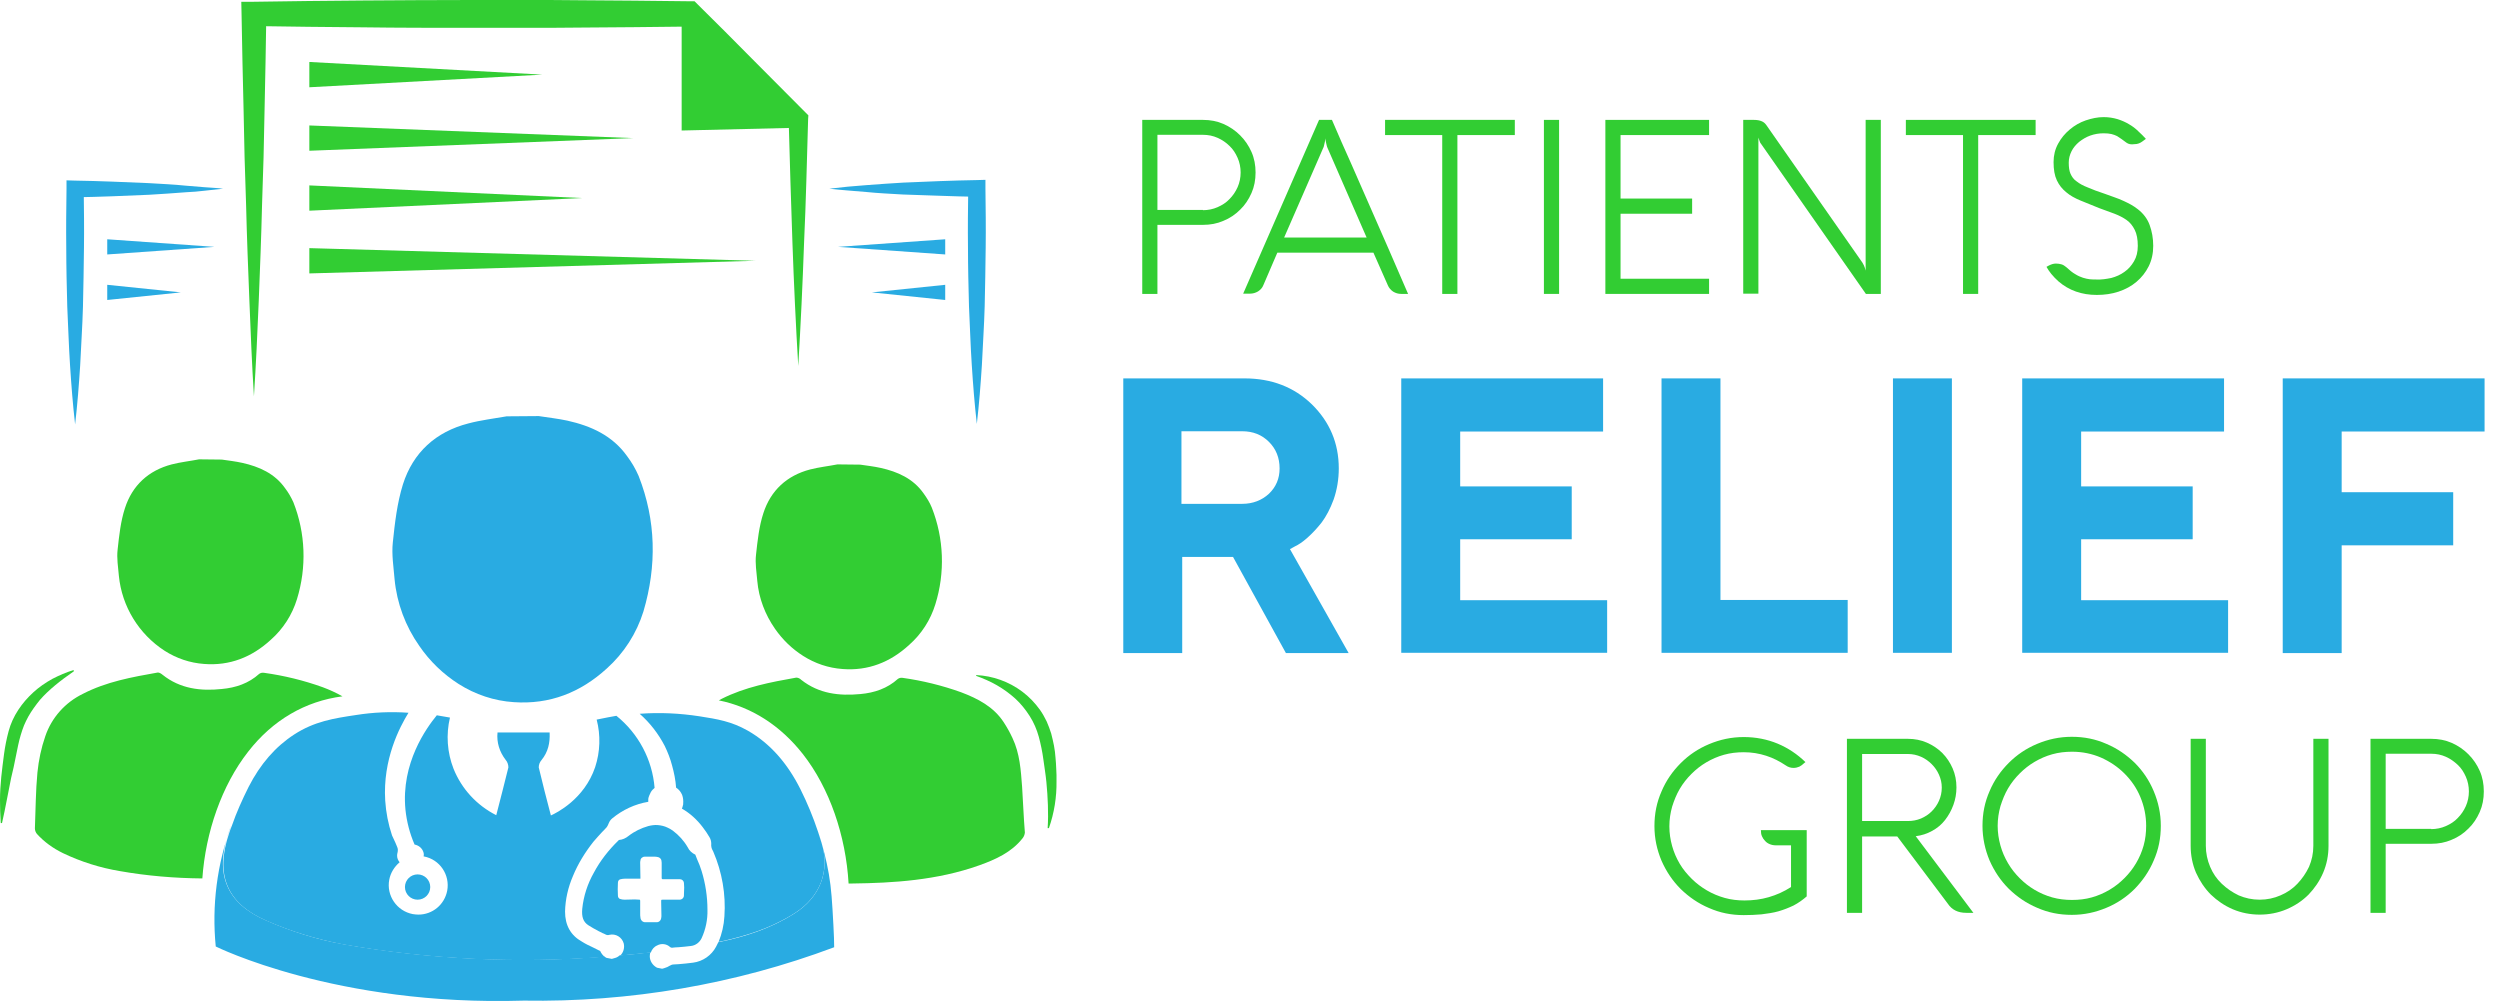 <?xml version="1.0" encoding="utf-8"?>
<!-- Generator: Adobe Illustrator 23.0.1, SVG Export Plug-In . SVG Version: 6.00 Build 0)  -->
<svg version="1.1" id="Layer_1" xmlns="http://www.w3.org/2000/svg" xmlns:xlink="http://www.w3.org/1999/xlink" x="0px" y="0px"
	 viewBox="0 0 988.4 395.8" style="enable-background:new 0 0 988.4 395.8;" xml:space="preserve">
<style type="text/css">
	.st0{fill:#32CD33;}
	.st1{fill:#29ABE2;}
	.st2{enable-background:new    ;}
</style>
<title>project9</title>
<g>
	<g>
		<path class="st0" d="M340.1,183.7c2.7,0.4,5.4,0.7,8.1,1.3c6.7,1.5,12.8,4.2,16.9,10c1.3,1.8,2.5,3.7,3.3,5.7
			c4.8,12.2,5.3,25.7,1.4,38.2c-1.9,6.2-5.5,11.8-10.4,16.1c-7.4,6.8-16.2,10.3-26.3,9.5c-5.6-0.4-10.9-2.2-15.6-5.2
			c-4.4-2.8-8.1-6.4-11.1-10.7c-3.9-5.6-6.4-12.1-7-18.9c-0.3-3.5-0.9-7-0.5-10.4c0.6-5.5,1.2-11.2,2.9-16.4
			c2.9-9,9.3-14.9,18.5-17.3c3.5-0.9,7.2-1.3,10.8-2L340.1,183.7z"/>
	</g>
	<g>
		<path class="st0" d="M87.7,181.7c2.7,0.4,5.4,0.7,8.1,1.3c6.7,1.5,12.8,4.2,16.9,10c1.3,1.7,2.4,3.6,3.3,5.6
			c4.8,12.2,5.3,25.7,1.4,38.3c-1.9,6.2-5.5,11.8-10.4,16.1c-7.4,6.8-16.2,10.3-26.3,9.5c-5.6-0.4-10.9-2.2-15.6-5.2
			c-10.2-6.6-16.9-17.5-18.1-29.6c-0.3-3.5-0.9-7-0.5-10.4c0.6-5.5,1.2-11.2,2.9-16.4c2.9-9,9.3-14.9,18.5-17.3
			c3.5-0.9,7.2-1.3,10.8-2L87.7,181.7z"/>
	</g>
	<g>
		<path class="st0" d="M404.1,311.1c-0.5-6.6-0.9-13.2-3.8-19.3c-1-2.2-2.2-4.3-3.5-6.3c-4-6.1-10.2-9.3-16.8-11.8
			c-7.5-2.7-15.3-4.6-23.1-5.7c-0.7-0.1-1.3,0-1.9,0.4c-4.2,3.8-9.3,5.5-14.8,6c-8.4,0.8-16.4-0.1-23.4-5.6c-0.5-0.5-1.2-0.9-2-0.9
			c-10.1,1.8-20.2,3.7-29.5,8.4c-0.4,0.2-0.7,0.4-1.1,0.6c12.9,2.6,24.3,9.9,33.2,21.2c10.6,13.5,17,32.3,18.1,51.2h1.6
			c15.8-0.2,33.3-1.2,50.1-7.2c6.4-2.3,12.7-5.1,17.1-10.7c0.5-0.6,0.8-1.4,0.9-2.2C404.7,323.2,404.5,317.1,404.1,311.1z"/>
	</g>
	<g>
		<path class="st0" d="M135.4,275.3c-2.5-1.4-5.1-2.6-7.8-3.6c-7.5-2.7-15.3-4.6-23.2-5.7c-0.7-0.1-1.3,0-1.9,0.4
			c-4.2,3.8-9.3,5.5-14.8,6c-8.4,0.9-16.5-0.1-23.4-5.6c-0.6-0.5-1.4-1-2-0.9c-10.1,1.8-20.2,3.6-29.5,8.4
			c-7,3.4-12.4,9.4-14.9,16.8c-1.6,4.6-2.6,9.4-3.1,14.3c-0.7,7.3-0.7,14.7-1,22.1c0,0.8,0.3,1.6,0.8,2.2c2.9,3.2,6.4,5.7,10.3,7.6
			c7.1,3.4,14.7,5.8,22.5,7.1c10.8,1.9,21.7,2.8,32.6,2.9c1.3-18.4,7.7-36.8,18.1-50.1C107.8,284.7,120.7,277.2,135.4,275.3z"/>
	</g>
	<g>
		<path class="st1" d="M329.5,365.9c-0.5-9.3-0.8-14.5-1.8-20.3c-1-5.7-2.4-11.3-4.3-16.8l0,0c0.5,1.5,1,2.9,1.4,4.4
			c3.5,11.3-0.7,21.7-10.8,28c-9.3,5.9-19.5,9.2-30,11.3c-0.3,0.6-0.6,1.2-0.9,1.8c-1.8,3.4-5.2,5.8-9.1,6.3
			c-1.9,0.3-3.9,0.4-5.8,0.6l-1.8,0.1c-0.6,0-1.1,0.2-1.6,0.5c-0.6,0.4-1.3,0.7-2,0.9c-0.3,0.1-0.5,0.2-0.7,0.2l-0.3,0.1l-2-0.4
			l-0.2-0.1c-1.6-0.9-2.7-2.6-2.7-4.4c0-0.6,0.1-1.1,0.2-1.6c-4,0.5-8,0.9-12.1,1.2c-0.4,0.4-0.9,0.7-1.4,0.9
			c-0.3,0.1-0.7,0.2-1,0.3l-0.7,0.2l-2.1-0.4l-0.2-0.1l-0.6-0.4c-34.5,2.7-69.2,1.1-103.3-4.9c-10.5-1.9-20.7-5.1-30.5-9.4
			c-15.7-6.8-20.3-18.3-14.9-34.5c0.3-1,0.7-2,1.1-3l0,0c-5.6,15.3-7.7,31.6-6.1,47.8c0,0,47.5,23.7,121.7,21.4
			c41.9,0.7,83.6-6.4,122.8-21.1C329.8,372.5,329.7,369.5,329.5,365.9z"/>
	</g>
	<g>
		<path class="st1" d="M105.3,364c9.8,4.3,20,7.4,30.5,9.4c34.1,6,68.8,7.6,103.3,4.9c-0.8-0.6-1.4-1.4-1.8-2.3
			c-0.1-0.1-0.3-0.2-0.4-0.2c-0.8-0.4-1.6-0.8-2.4-1.2c-1.5-0.7-3-1.4-4.4-2.3c-4.5-2.5-6.7-6.5-6.7-11.9c0.1-4.8,1.2-9.6,3.1-14
			c2-4.9,4.8-9.4,8.1-13.6c1.1-1.3,2.3-2.6,3.4-3.8c0.6-0.6,1.3-1.3,1.9-2c0.1-0.1,0.2-0.3,0.3-0.5l0.2-0.4c0.1-0.2,0.2-0.4,0.3-0.7
			c0.3-0.7,0.7-1.3,1.3-1.8c4.1-3.4,9-5.7,14.3-6.6c0-0.3,0-0.6,0-0.9c0-0.6,0.2-1.1,0.4-1.6c0.2-0.5,0.4-0.9,0.6-1.3
			c0.4-0.7,0.9-1.2,1.5-1.7c-0.9-11.2-6.4-21.5-15.1-28.5c-1.1,0.2-2.2,0.4-3.3,0.6c-1.5,0.3-3,0.6-4.5,0.9
			c1.6,6.2,1.4,12.7-0.6,18.8c-4.3,12.7-15.3,18.1-17.5,19.1c-1.7-6.4-3.3-12.7-4.8-19c0-1.1,0.4-2.1,1.1-2.9
			c2.6-3.2,3.4-6.8,3.2-10.9h-20.6c-0.4,3.9,0.8,7.7,3.2,10.8c0.7,0.8,1.1,1.9,1.1,3c-1.5,6.3-3.2,12.5-4.8,18.9
			c-7.7-3.9-13.7-10.4-16.9-18.4c-2.5-6.4-3-13.5-1.4-20.2c-1.8-0.3-3.5-0.6-5.2-0.9c-4.1,5-14.2,18.9-12.4,37.3
			c0.5,4.8,1.7,9.4,3.6,13.8c1.6,0.3,3,1.4,3.5,3c0.2,0.6,0.2,1.2,0.1,1.7h0.1c6.3,1.2,10.4,7.3,9.2,13.6c-1.1,5.5-5.8,9.4-11.4,9.4
			c-0.7,0-1.5-0.1-2.2-0.2c-6.3-1.2-10.5-7.3-9.3-13.6c0.5-2.7,2-5.1,4.1-6.9c-0.6-0.7-1-1.6-1-2.6c0-1,0.3-1.2,0.3-2.3
			c0-0.7-0.3-1.2-1-2.9c-0.3-0.6-0.7-1.6-1.3-2.8c-1.5-4.5-2.4-9.1-2.7-13.8c-1-16.3,5.7-29,9.2-34.7c-6.9-0.5-13.9-0.2-20.8,0.9
			c-8.7,1.3-16.4,2.5-24.4,7.7c-7.4,4.8-13.4,11.7-18,20.7c-2.5,5-4.8,10.1-6.6,15.3c-0.4,1-0.8,2-1.1,3
			C85,345.7,89.6,357.2,105.3,364z"/>
	</g>
	<g>
		<path class="st0" d="M100.4,156.7c-0.8-12.6-1.3-25.2-1.8-37.8s-1-25.2-1.3-37.8l-0.6-18.9l-0.4-18.9C96,30.7,95.7,18.1,95.5,5.5
			l-0.1-4.8l4.9,0l21.5-0.3l21.5-0.2C157.8,0.1,172.2,0,186.5,0H208c7.2,0,14.4,0,21.5,0.1c14.3,0.1,28.7,0.2,43,0.4h2.1l1.4,1.4
			c7.1,7,14.2,14.1,21.2,21.2l21.2,21.3l1.2,1.2l-0.1,1.5l-0.7,24.4l-0.4,12.2l-0.5,12.2c-0.3,8.1-0.6,16.3-1,24.4
			s-0.8,16.3-1.3,24.4c-0.5-8.1-0.9-16.2-1.3-24.4c-0.4-8.1-0.7-16.3-1-24.4l-0.4-12.2l-0.4-12.2l-0.7-24.4l1.2,2.7l-22-20.3
			c-7.3-6.8-14.6-13.6-21.9-20.4l3.4,1.4c-14.3,0.2-28.7,0.3-43,0.4c-7.2,0.1-14.4,0.1-21.5,0.1h-21.5c-14.3,0-28.7,0-43.1-0.2
			L122,10.6l-21.5-0.3l4.8-4.8c-0.2,12.6-0.4,25.2-0.7,37.8l-0.4,18.9l-0.6,18.9c-0.3,12.6-0.8,25.2-1.3,37.8
			S101.2,144.1,100.4,156.7z"/>
	</g>
	<g>
		<path class="st0" d="M269.5,5.5v46.1l46.2-1.1L269.5,5.5z"/>
	</g>
	<g>
		<polygon class="st0" points="122.3,24.5 214.4,29.5 122.3,34.5 		"/>
	</g>
	<g>
		<polygon class="st0" points="122.3,49.6 250.3,54.6 122.3,59.6 		"/>
	</g>
	<g>
		<polygon class="st0" points="122.3,73.3 230.2,78.3 122.3,83.3 		"/>
	</g>
	<g>
		<polygon class="st0" points="122.3,98.1 298.7,103.1 122.3,108.1 		"/>
	</g>
	<g>
		<path class="st1" d="M88.2,74.6c-2.4,0.3-4.9,0.5-7.3,0.8s-4.9,0.5-7.3,0.6c-4.9,0.4-9.8,0.7-14.6,1l-14.6,0.6
			c-4.9,0.2-9.8,0.3-14.6,0.4l3.3-3.3c0.1,7.8,0.2,15.5,0.1,23.3s-0.2,15.5-0.4,23.3c-0.1,3.9-0.3,7.8-0.5,11.6s-0.4,7.8-0.6,11.6
			c-0.5,7.8-1.1,15.5-2,23.3c-0.9-7.8-1.5-15.5-2-23.3c-0.2-3.9-0.5-7.8-0.6-11.6s-0.4-7.8-0.5-11.6c-0.2-7.7-0.4-15.5-0.4-23.3
			c-0.1-7.8,0-15.5,0.1-23.3v-3.4l3.3,0.1c4.9,0.1,9.8,0.2,14.6,0.4l14.6,0.6c4.9,0.3,9.8,0.5,14.6,1c2.4,0.2,4.9,0.4,7.3,0.6
			S85.8,74.3,88.2,74.6z"/>
	</g>
	<g>
		<path class="st1" d="M327.9,74.6c2.4-0.3,4.9-0.5,7.3-0.8c2.4-0.2,4.9-0.4,7.3-0.6c4.9-0.4,9.8-0.7,14.6-1l14.6-0.6
			c4.9-0.2,9.8-0.3,14.6-0.4l3.3-0.1v3.4c0.1,7.8,0.2,15.5,0.1,23.3s-0.2,15.5-0.4,23.3c-0.1,3.9-0.3,7.8-0.5,11.6
			s-0.4,7.8-0.6,11.6c-0.5,7.8-1.1,15.5-2,23.3c-0.9-7.8-1.5-15.5-2-23.3c-0.2-3.9-0.5-7.8-0.6-11.6s-0.4-7.8-0.5-11.6
			c-0.2-7.7-0.4-15.5-0.4-23.3c-0.1-7.8,0-15.5,0.1-23.3l3.3,3.3c-4.9-0.1-9.7-0.2-14.6-0.4L357,76.9c-4.9-0.3-9.8-0.5-14.6-1
			c-2.4-0.2-4.9-0.4-7.3-0.6C332.7,75.1,330.3,74.9,327.9,74.6z"/>
	</g>
	<g>
		<polygon class="st1" points="42.4,94.6 84.8,97.6 42.4,100.6 		"/>
	</g>
	<g>
		<polygon class="st1" points="42.4,112.6 71.5,115.6 42.4,118.6 		"/>
	</g>
	<g>
		<polygon class="st1" points="373.7,100.6 331.3,97.6 373.7,94.6 		"/>
	</g>
	<g>
		<polygon class="st1" points="373.7,118.6 344.7,115.6 373.7,112.6 		"/>
	</g>
	<g>
		<path class="st1" d="M324.8,333.2c-0.5-1.5-0.9-2.9-1.4-4.4c-1.9-5.7-4.2-11.3-6.9-16.7c-5.1-10.2-11.9-18.1-20.8-23.2
			c-6.5-3.7-12.1-4.6-19.1-5.7c-7.8-1.2-15.8-1.6-23.7-1c4.1,3.6,7.4,7.9,9.9,12.7c1.2,2.5,2.2,5,2.9,7.7c0.8,2.9,1.4,5.8,1.6,8.8
			c1.1,0.7,1.9,1.7,2.4,2.9c0.4,1.1,0.5,2.3,0.4,3.5c0,0.2,0,0.4-0.1,0.6c-0.1,0.4-0.2,0.9-0.4,1.3c3.2,1.8,6,4.4,8.2,7.3
			c1,1.3,1.9,2.6,2.7,4c0.5,0.8,0.7,1.7,0.7,2.6c-0.1,0.9,0.1,1.9,0.6,2.7l0.2,0.4c3.5,8.1,5,16.9,4.4,25.6c-0.2,3.5-1,6.9-2.3,10.1
			c10.5-2.2,20.7-5.4,30-11.3C324.1,354.8,328.3,344.5,324.8,333.2z"/>
	</g>
	<g>
		<path class="st1" d="M277.4,344.4c-0.5-1.6-1.1-3.2-1.8-4.7l-0.7-1.8c-1.3-0.6-2.4-1.6-3-2.9c-1.5-2.6-3.5-4.8-5.9-6.6
			c-0.7-0.5-1.4-0.9-2.1-1.2c-1.2-0.6-2.6-0.9-3.9-1c-1.2-0.1-2.5,0.1-3.7,0.4c-2.8,0.8-5.5,2.1-7.8,3.9c-1.1,0.9-2.4,1.5-3.8,1.6
			c0,0-0.1,0.1-0.3,0.3c-3.8,3.7-7.1,7.9-9.6,12.6c-2.5,4.4-4.1,9.3-4.6,14.3c-0.3,3.2,0.4,5.2,2.4,6.5c1.3,0.8,2.6,1.6,4,2.3
			c0.6,0.3,1.2,0.6,1.8,0.9c0.1,0,0.2,0.1,0.3,0.1c0.2,0.1,0.4,0.2,0.6,0.3c0.5,0.3,1.1,0.4,1.6,0.2c2.5-0.6,5,0.9,5.7,3.4
			c0.4,1.7-0.1,3.6-1.4,4.8c4-0.4,8-0.8,12.1-1.2c0.4-1.2,1.3-2.3,2.5-2.8c1.6-0.9,3.7-0.7,5.1,0.6c0.2,0.2,0.5,0.3,0.8,0.3
			c0.8-0.1,1.7-0.2,2.5-0.2c1.6-0.1,3.3-0.3,5-0.5c1.8-0.2,3.4-1.4,4.2-3.1c1.6-3.5,2.4-7.3,2.3-11.2
			C279.7,354.4,278.9,349.3,277.4,344.4z M270.5,350.9c0,1-0.1,1.9-0.1,2.9c0.1,1-0.6,1.8-1.6,1.9c-0.1,0-0.3,0-0.4,0
			c-2.1,0-4.2,0-6.3,0c-0.7,0-0.7,0-0.7,0.7c0,0,0,0.1,0,0.2c0,1.8,0.1,3.5,0.1,5.3c0,0.4,0,0.7-0.1,1.1c-0.1,0.9-0.9,1.7-1.9,1.6
			c-1.4,0-2.9,0-4.3,0c-1,0.1-1.9-0.7-2-1.8c0,0,0-0.1,0-0.1c-0.1-0.5-0.1-0.9-0.1-1.4c0-1.7,0-3.4,0-5.2c0-0.3-0.1-0.4-0.3-0.4
			c-0.6,0-1.2-0.1-1.8-0.1c-1.4,0-2.8,0.1-4.1,0.1c-0.6,0-1.2-0.1-1.8-0.3c-0.5-0.2-0.8-0.7-0.8-1.3c-0.1-1.7-0.1-3.4,0-5.1
			c0-0.7,0.4-1.3,1.1-1.4c0.5-0.1,1-0.2,1.6-0.2c2,0,3.9,0,5.9,0h0.3c0-0.1,0-0.2,0-0.3l-0.1-6c0-0.3,0-0.5,0.1-0.8
			c0-0.9,0.8-1.6,1.7-1.6c0.3,0,0.6,0,0.9,0c1.1,0,2.1,0,3.2,0c0.4,0,0.9,0.1,1.3,0.2c0.6,0.2,1.1,0.7,1.2,1.3
			c0,0.3,0.1,0.6,0.1,0.9c0,1.8,0,3.6,0,5.4c0,0.2,0,0.5,0,0.7s0.1,0.3,0.3,0.4h6.3h0.6c0.8,0,1.5,0.6,1.6,1.4
			C270.4,349.5,270.5,350.2,270.5,350.9L270.5,350.9z"/>
	</g>
	<g class="st2">
		<path class="st1" d="M443.9,149.6h48.1c10.7,0,19.6,3.4,26.7,10.3c7,6.9,10.6,15.3,10.6,25.3c0,4.3-0.7,8.4-2,12.2
			c-1.4,3.8-3,6.8-4.8,9.2c-1.8,2.3-3.7,4.3-5.6,6c-1.9,1.7-3.6,2.8-4.9,3.4l-2,1.1l23.2,41.1h-24.8l-20.9-38h-20.1v38h-23.3V149.6z
			 M501.7,174.7c-2.8-2.8-6.3-4.2-10.6-4.2h-24v28.7h24c4.2,0,7.8-1.4,10.6-4c2.8-2.7,4.2-6,4.2-10
			C505.9,181,504.5,177.5,501.7,174.7z"/>
		<path class="st1" d="M635.4,237.2v20.9h-81.4V149.6h79.8v21h-56.5v21.7h44.1v20.9h-44.1v24.1H635.4z"/>
		<path class="st1" d="M656.9,258.1V149.6h23.3v87.6h50.3v20.9H656.9z"/>
		<path class="st1" d="M748.4,149.6h23.3v108.5h-23.3V149.6z"/>
		<path class="st1" d="M880.9,237.2v20.9h-81.4V149.6h79.8v21h-56.5v21.7h44.1v20.9h-44.1v24.1H880.9z"/>
		<path class="st1" d="M982.3,149.6v21h-56.5v24h44.1v21h-44.1v42.6h-23.3V149.6H982.3z"/>
	</g>
	<g class="st2">
		<path class="st0" d="M457.6,116.2h-6V47.4h24c2.9,0,5.6,0.5,8.1,1.6c2.5,1.1,4.7,2.6,6.6,4.5c1.9,1.9,3.4,4.1,4.5,6.6
			c1.1,2.5,1.6,5.2,1.6,8.1s-0.5,5.6-1.6,8.1s-2.6,4.8-4.5,6.6c-1.9,1.9-4.1,3.4-6.6,4.4c-2.5,1.1-5.2,1.6-8.1,1.6h-18V116.2z
			 M475.6,83.1c2,0,4-0.4,5.8-1.2c1.8-0.8,3.4-1.8,4.7-3.2c1.3-1.3,2.4-2.9,3.2-4.7c0.8-1.8,1.2-3.8,1.2-5.8c0-2-0.4-4-1.2-5.8
			c-0.8-1.8-1.8-3.4-3.2-4.7c-1.3-1.3-2.9-2.4-4.7-3.2c-1.8-0.8-3.7-1.2-5.8-1.2h-18v29.7H475.6z"/>
	</g>
	<g class="st2">
		<path class="st0" d="M521.5,47.4h5.1c2.5,5.8,5,11.6,7.6,17.3c2.5,5.7,5,11.4,7.5,17.1c2.5,5.7,5,11.4,7.5,17.1
			c2.5,5.7,5,11.5,7.5,17.3h-2.7c-1.2,0-2.2-0.3-3.2-0.9c-0.9-0.6-1.7-1.5-2.1-2.5L543,99.9h-38l-5.5,12.8c-0.4,1.1-1.2,1.9-2.1,2.5
			c-1,0.6-2.1,0.9-3.2,0.9h-2.7L521.5,47.4z M507.7,93.9h32.6l-15.4-35.3c-0.2-0.4-0.3-0.8-0.4-1.2c-0.1-0.5-0.2-0.9-0.3-1.3
			c-0.1-0.5-0.2-1-0.2-1.4c-0.1,0.5-0.1,1-0.2,1.4c-0.1,0.4-0.2,0.9-0.3,1.3c-0.1,0.5-0.2,0.9-0.4,1.2L507.7,93.9z"/>
	</g>
	<g class="st2">
		<path class="st0" d="M547.6,53.4v-6h51.3v6h-22.7v62.8h-6V53.4H547.6z"/>
		<path class="st0" d="M616.4,116.2h-6V47.4h6V116.2z"/>
		<path class="st0" d="M675.7,116.2h-41V47.4h41v6h-35v25.1h28.3v6h-28.3v25.7h35V116.2z"/>
		<path class="st0" d="M743.7,116.2h-6l-41.5-59.4c-0.2-0.2-0.3-0.4-0.4-0.7s-0.2-0.5-0.3-0.8c-0.1-0.3-0.2-0.6-0.3-0.9v61.7h-6
			V47.4h4.2c1.3,0,2.3,0.2,3,0.5c0.8,0.3,1.4,0.8,1.9,1.5l38,54.4c0.2,0.4,0.4,0.7,0.6,1.1c0.2,0.4,0.3,0.7,0.4,1
			c0.1,0.4,0.2,0.7,0.3,1.1V47.4h6V116.2z"/>
		<path class="st0" d="M753.5,53.4v-6h51.3v6h-22.7v62.8h-6V53.4H753.5z"/>
		<path class="st0" d="M840.7,56.4c-0.7-0.5-1.4-1-1.9-1.4c-0.6-0.4-1.2-0.8-1.8-1.2c-0.6-0.3-1.4-0.6-2.2-0.8
			c-0.8-0.2-1.9-0.3-3.1-0.3c-1.9,0-3.6,0.3-5.3,0.9s-3.1,1.5-4.4,2.5c-1.3,1.1-2.3,2.3-3,3.7c-0.7,1.4-1.1,2.9-1.1,4.5
			c0,1.8,0.2,3.3,0.7,4.4s1.2,2.2,2.4,3c1.1,0.9,2.6,1.7,4.4,2.4c1.8,0.8,4,1.6,6.7,2.5c1.4,0.5,2.7,1,3.9,1.4
			c1.2,0.4,2.4,0.9,3.5,1.4s2.1,1,3,1.5c0.9,0.5,1.8,1.1,2.7,1.8c2.2,1.7,3.8,3.8,4.7,6.3s1.4,5.2,1.4,8.2c0,3-0.6,5.7-1.8,8.1
			c-1.2,2.4-2.8,4.4-4.8,6.1c-2,1.7-4.4,3-7.1,3.9c-2.7,0.9-5.6,1.3-8.6,1.3c-6,0-11-1.8-15.1-5.3c-1.1-1-2.1-2-2.9-3
			s-1.4-1.9-1.9-2.8l0.7-0.4c1.1-0.6,2.1-0.9,3-0.9c0.8,0,1.5,0.1,2.2,0.3c0.7,0.2,1.3,0.6,1.9,1.1c1.3,1.2,2.5,2.2,3.6,2.8
			c1.1,0.7,2.1,1.1,3,1.4c0.9,0.3,1.9,0.5,2.7,0.6c0.9,0.1,1.8,0.1,2.7,0.1c1.9,0.1,3.8-0.2,5.8-0.6c1.9-0.5,3.7-1.3,5.2-2.4
			c1.6-1.1,2.8-2.5,3.8-4.2c1-1.7,1.5-3.7,1.5-6.1c0-2.6-0.4-4.7-1.2-6.3c-0.8-1.6-1.8-2.9-3.2-3.9c-1.4-1-3-1.8-4.8-2.5
			c-1.9-0.7-3.9-1.4-6-2.2c-2.7-1.1-5.2-2.1-7.4-3c-2.2-0.9-4.2-2-5.7-3.3c-1.6-1.3-2.8-2.8-3.7-4.7c-0.9-1.9-1.3-4.3-1.3-7.2
			c0-2.7,0.6-5.1,1.8-7.3c1.2-2.2,2.7-4,4.6-5.6s4-2.8,6.3-3.6c2.4-0.8,4.7-1.3,7.1-1.3c2,0,3.8,0.3,5.5,0.8c1.6,0.5,3.2,1.2,4.5,2
			c1.4,0.8,2.6,1.7,3.7,2.8c1.1,1,2.1,2,3,3l-1.5,1.1c-0.4,0.3-0.8,0.5-1.3,0.7s-1.1,0.3-1.8,0.3C842.6,57.2,841.5,57,840.7,56.4z"
			/>
	</g>
	<g class="st2">
		<path class="st0" d="M714.3,327.9v26.5c-1.6,1.4-3.3,2.6-5.2,3.6c-1.9,0.9-3.9,1.7-6,2.3c-2.1,0.6-4.4,0.9-6.7,1.2
			c-2.3,0.2-4.6,0.3-7,0.3c-4.9,0-9.4-0.9-13.7-2.8c-4.3-1.8-8-4.4-11.2-7.5c-3.2-3.2-5.7-6.9-7.6-11.2c-1.8-4.3-2.8-8.8-2.8-13.7
			c0-4.9,0.9-9.4,2.8-13.7c1.8-4.3,4.4-8,7.6-11.2c3.2-3.2,6.9-5.7,11.2-7.5c4.3-1.8,8.8-2.8,13.7-2.8c4.8,0,9.3,0.9,13.4,2.6
			c4.1,1.7,7.8,4.2,11,7.3l-0.5,0.4c-0.6,0.6-1.3,1.1-1.9,1.4c-0.7,0.3-1.5,0.5-2.3,0.5c-1.1,0-2.1-0.3-3.1-1
			c-2.4-1.6-4.9-2.9-7.7-3.8c-2.8-0.9-5.7-1.4-8.9-1.4c-2.7,0-5.3,0.3-7.8,1c-2.5,0.7-4.8,1.7-7,3c-2.2,1.3-4.1,2.8-5.9,4.6
			c-1.8,1.8-3.3,3.7-4.6,5.9c-1.3,2.2-2.2,4.5-3,7c-0.7,2.5-1.1,5.1-1.1,7.8c0,2.7,0.4,5.3,1.1,7.8c0.7,2.5,1.7,4.8,3,7
			c1.3,2.2,2.9,4.1,4.7,5.9c1.8,1.8,3.8,3.3,6,4.6c2.2,1.3,4.6,2.3,7.1,3c2.5,0.7,5.1,1,7.8,1c3.3,0,6.5-0.4,9.6-1.3
			c3.1-0.9,6-2.2,8.8-4v-16.5h-6.1c-0.9,0-1.7-0.2-2.4-0.5c-0.7-0.3-1.3-0.7-1.8-1.3c-0.5-0.5-0.9-1.1-1.2-1.8
			c-0.3-0.7-0.4-1.4-0.4-2.2v-0.2H714.3z"/>
	</g>
	<g class="st2">
		<path class="st0" d="M736.2,360.9h-6v-68.8h24.1c2.7,0,5.2,0.5,7.5,1.5c2.3,1,4.4,2.4,6.1,4.1c1.7,1.7,3.1,3.8,4.1,6.1
			c1,2.3,1.5,4.8,1.5,7.5c0,2.4-0.4,4.7-1.2,6.9s-1.9,4.2-3.3,6c-1.4,1.8-3.1,3.2-5.1,4.3c-2,1.1-4.1,1.8-6.5,2.1l22.8,30.3h-2.8
			c-3.3,0-5.7-1.2-7.3-3.6l-20-26.6h-13.9V360.9z M736.2,298.1v26.5h18.1c1.8,0,3.5-0.3,5.2-1c1.6-0.7,3-1.6,4.2-2.8
			c1.2-1.2,2.2-2.6,2.9-4.2c0.7-1.6,1.1-3.3,1.1-5.2s-0.4-3.5-1.1-5.1c-0.7-1.6-1.7-3-2.9-4.2s-2.6-2.2-4.2-2.9
			c-1.6-0.7-3.3-1.1-5.2-1.1H736.2z"/>
	</g>
	<g class="st2">
		<path class="st0" d="M783.8,326.5c0-4.9,0.9-9.4,2.8-13.7c1.8-4.3,4.4-8,7.6-11.2c3.2-3.2,6.9-5.7,11.2-7.5
			c4.3-1.8,8.8-2.8,13.7-2.8c4.9,0,9.4,0.9,13.7,2.8c4.3,1.8,8,4.4,11.2,7.5c3.2,3.2,5.7,6.9,7.5,11.2c1.8,4.3,2.8,8.8,2.8,13.7
			c0,4.9-0.9,9.4-2.8,13.7c-1.8,4.3-4.4,8-7.5,11.2c-3.2,3.2-6.9,5.7-11.2,7.5c-4.3,1.8-8.8,2.8-13.7,2.8c-4.9,0-9.4-0.9-13.7-2.8
			c-4.3-1.8-8-4.4-11.2-7.5c-3.2-3.2-5.7-6.9-7.6-11.2C784.8,335.9,783.8,331.3,783.8,326.5z M789.8,326.5c0,2.7,0.4,5.3,1.1,7.8
			c0.7,2.5,1.7,4.8,3,7c1.3,2.2,2.8,4.1,4.6,5.9c1.8,1.8,3.7,3.3,5.9,4.6c2.2,1.3,4.5,2.3,7,3c2.5,0.7,5.1,1,7.8,1
			c2.7,0,5.3-0.3,7.8-1c2.5-0.7,4.8-1.7,7-3c2.2-1.3,4.1-2.8,5.9-4.6c1.8-1.8,3.3-3.7,4.6-5.9s2.3-4.5,3-7c0.7-2.5,1-5.1,1-7.8
			c0-4-0.8-7.8-2.3-11.4s-3.6-6.6-6.3-9.3c-2.6-2.6-5.7-4.7-9.3-6.3c-3.5-1.5-7.3-2.3-11.4-2.3c-2.7,0-5.3,0.3-7.8,1
			c-2.5,0.7-4.8,1.7-7,3c-2.2,1.3-4.1,2.8-5.9,4.6c-1.8,1.8-3.3,3.7-4.6,5.9c-1.3,2.2-2.2,4.5-3,7
			C790.2,321.2,789.8,323.8,789.8,326.5z"/>
		<path class="st0" d="M872.1,334.4c0,2.9,0.6,5.7,1.7,8.3c1.1,2.6,2.6,4.8,4.6,6.7s4.2,3.4,6.7,4.6c2.6,1.1,5.3,1.7,8.3,1.7
			c2.9,0,5.7-0.6,8.2-1.7c2.6-1.1,4.8-2.6,6.7-4.6s3.4-4.2,4.6-6.7c1.1-2.6,1.7-5.3,1.7-8.3v-42.3h6v42.3c0,3.8-0.7,7.3-2.1,10.6
			c-1.4,3.3-3.4,6.2-5.8,8.7c-2.5,2.5-5.4,4.4-8.7,5.8c-3.3,1.4-6.9,2.1-10.6,2.1c-3.7,0-7.3-0.7-10.6-2.1c-3.3-1.4-6.2-3.4-8.7-5.8
			c-2.5-2.5-4.4-5.4-5.9-8.7c-1.4-3.3-2.1-6.9-2.1-10.6v-42.3h6V334.4z"/>
		<path class="st0" d="M943.2,360.9h-6v-68.8h24c2.9,0,5.6,0.5,8.1,1.6c2.5,1.1,4.7,2.6,6.6,4.5c1.9,1.9,3.4,4.1,4.5,6.6
			c1.1,2.5,1.6,5.2,1.6,8.1s-0.5,5.6-1.6,8.1s-2.6,4.8-4.5,6.6c-1.9,1.9-4.1,3.4-6.6,4.4c-2.5,1.1-5.2,1.6-8.1,1.6h-18V360.9z
			 M961.2,327.8c2,0,4-0.4,5.8-1.2c1.8-0.8,3.4-1.8,4.7-3.2c1.3-1.3,2.4-2.9,3.2-4.7c0.8-1.8,1.2-3.8,1.2-5.8c0-2-0.4-4-1.2-5.8
			c-0.8-1.8-1.8-3.4-3.2-4.7s-2.9-2.4-4.7-3.2c-1.8-0.8-3.7-1.2-5.8-1.2h-18v29.7H961.2z"/>
	</g>
	<g>
		<circle class="st1" cx="165.1" cy="350.7" r="5"/>
	</g>
	<g>
		<path class="st1" d="M213,164.5c3.8,0.6,7.6,1,11.3,1.8c9.4,2.1,17.8,5.9,23.6,14c1.8,2.4,3.4,5.1,4.6,7.9
			c6.9,17.6,7.2,35.5,1.9,53.5c-2.7,8.7-7.7,16.5-14.5,22.6c-10.4,9.5-22.6,14.3-36.8,13.3c-7.7-0.5-15.2-3-21.8-7.2
			c-6.1-3.9-11.4-9-15.5-15c-5.5-7.8-8.9-16.9-9.8-26.4c-0.4-4.8-1.2-9.8-0.7-14.5c0.8-7.7,1.7-15.6,4-23c4-12.6,13-20.8,25.9-24.1
			c4.9-1.3,10-1.9,15.1-2.8L213,164.5z"/>
	</g>
	<g>
		<path class="st0" d="M29.2,265.4c-5.2,3.6-9.8,7.2-13.4,11.3c-1.7,2.1-3.3,4.3-4.6,6.6c-0.6,1.1-1.2,2.3-1.7,3.5
			c-0.5,1.2-0.9,2.5-1.3,3.8c-0.8,2.6-1.3,5.4-1.9,8.3c-0.3,1.5-0.6,2.9-0.9,4.4l-1,4.3c-1.2,5.8-2.2,11.7-3.6,17.8H0.3
			c-0.2-3-0.3-6.1-0.3-9.1c0-3,0.2-6.1,0.5-9.1s0.7-6,1.1-9.1c0.4-3,1-6,1.8-9c0.8-3,2.1-5.8,3.8-8.4c1.7-2.6,3.7-4.9,6-7
			c2.3-2.1,4.8-3.8,7.5-5.3c2.7-1.4,5.5-2.6,8.4-3.5L29.2,265.4z"/>
	</g>
	<g>
		<path class="st0" d="M386,266.9c6.5,0.3,12.9,2.6,18.1,6.5c2.7,2,5.1,4.5,7.1,7.3c1,1.4,1.8,2.9,2.6,4.5c0.7,1.6,1.3,3.2,1.8,4.8
			c0.4,1.6,0.8,3.2,1.1,4.8s0.5,3.2,0.6,4.7s0.3,3.1,0.3,4.6c0,0.8,0.1,1.5,0.1,2.3v2.4c0.1,6.3-0.9,12.6-3,18.6h-0.5
			c0.2-3,0.2-6.1,0.1-9.1s-0.3-6-0.6-9.1s-0.8-6-1.2-9c-0.4-3-1-5.9-1.8-8.9c-0.8-2.9-2-5.7-3.6-8.2c-1.6-2.5-3.5-4.9-5.7-6.9
			c-2.2-2-4.7-3.8-7.3-5.3c-2.6-1.5-5.4-2.7-8.2-3.7L386,266.9z"/>
	</g>
</g>
</svg>
